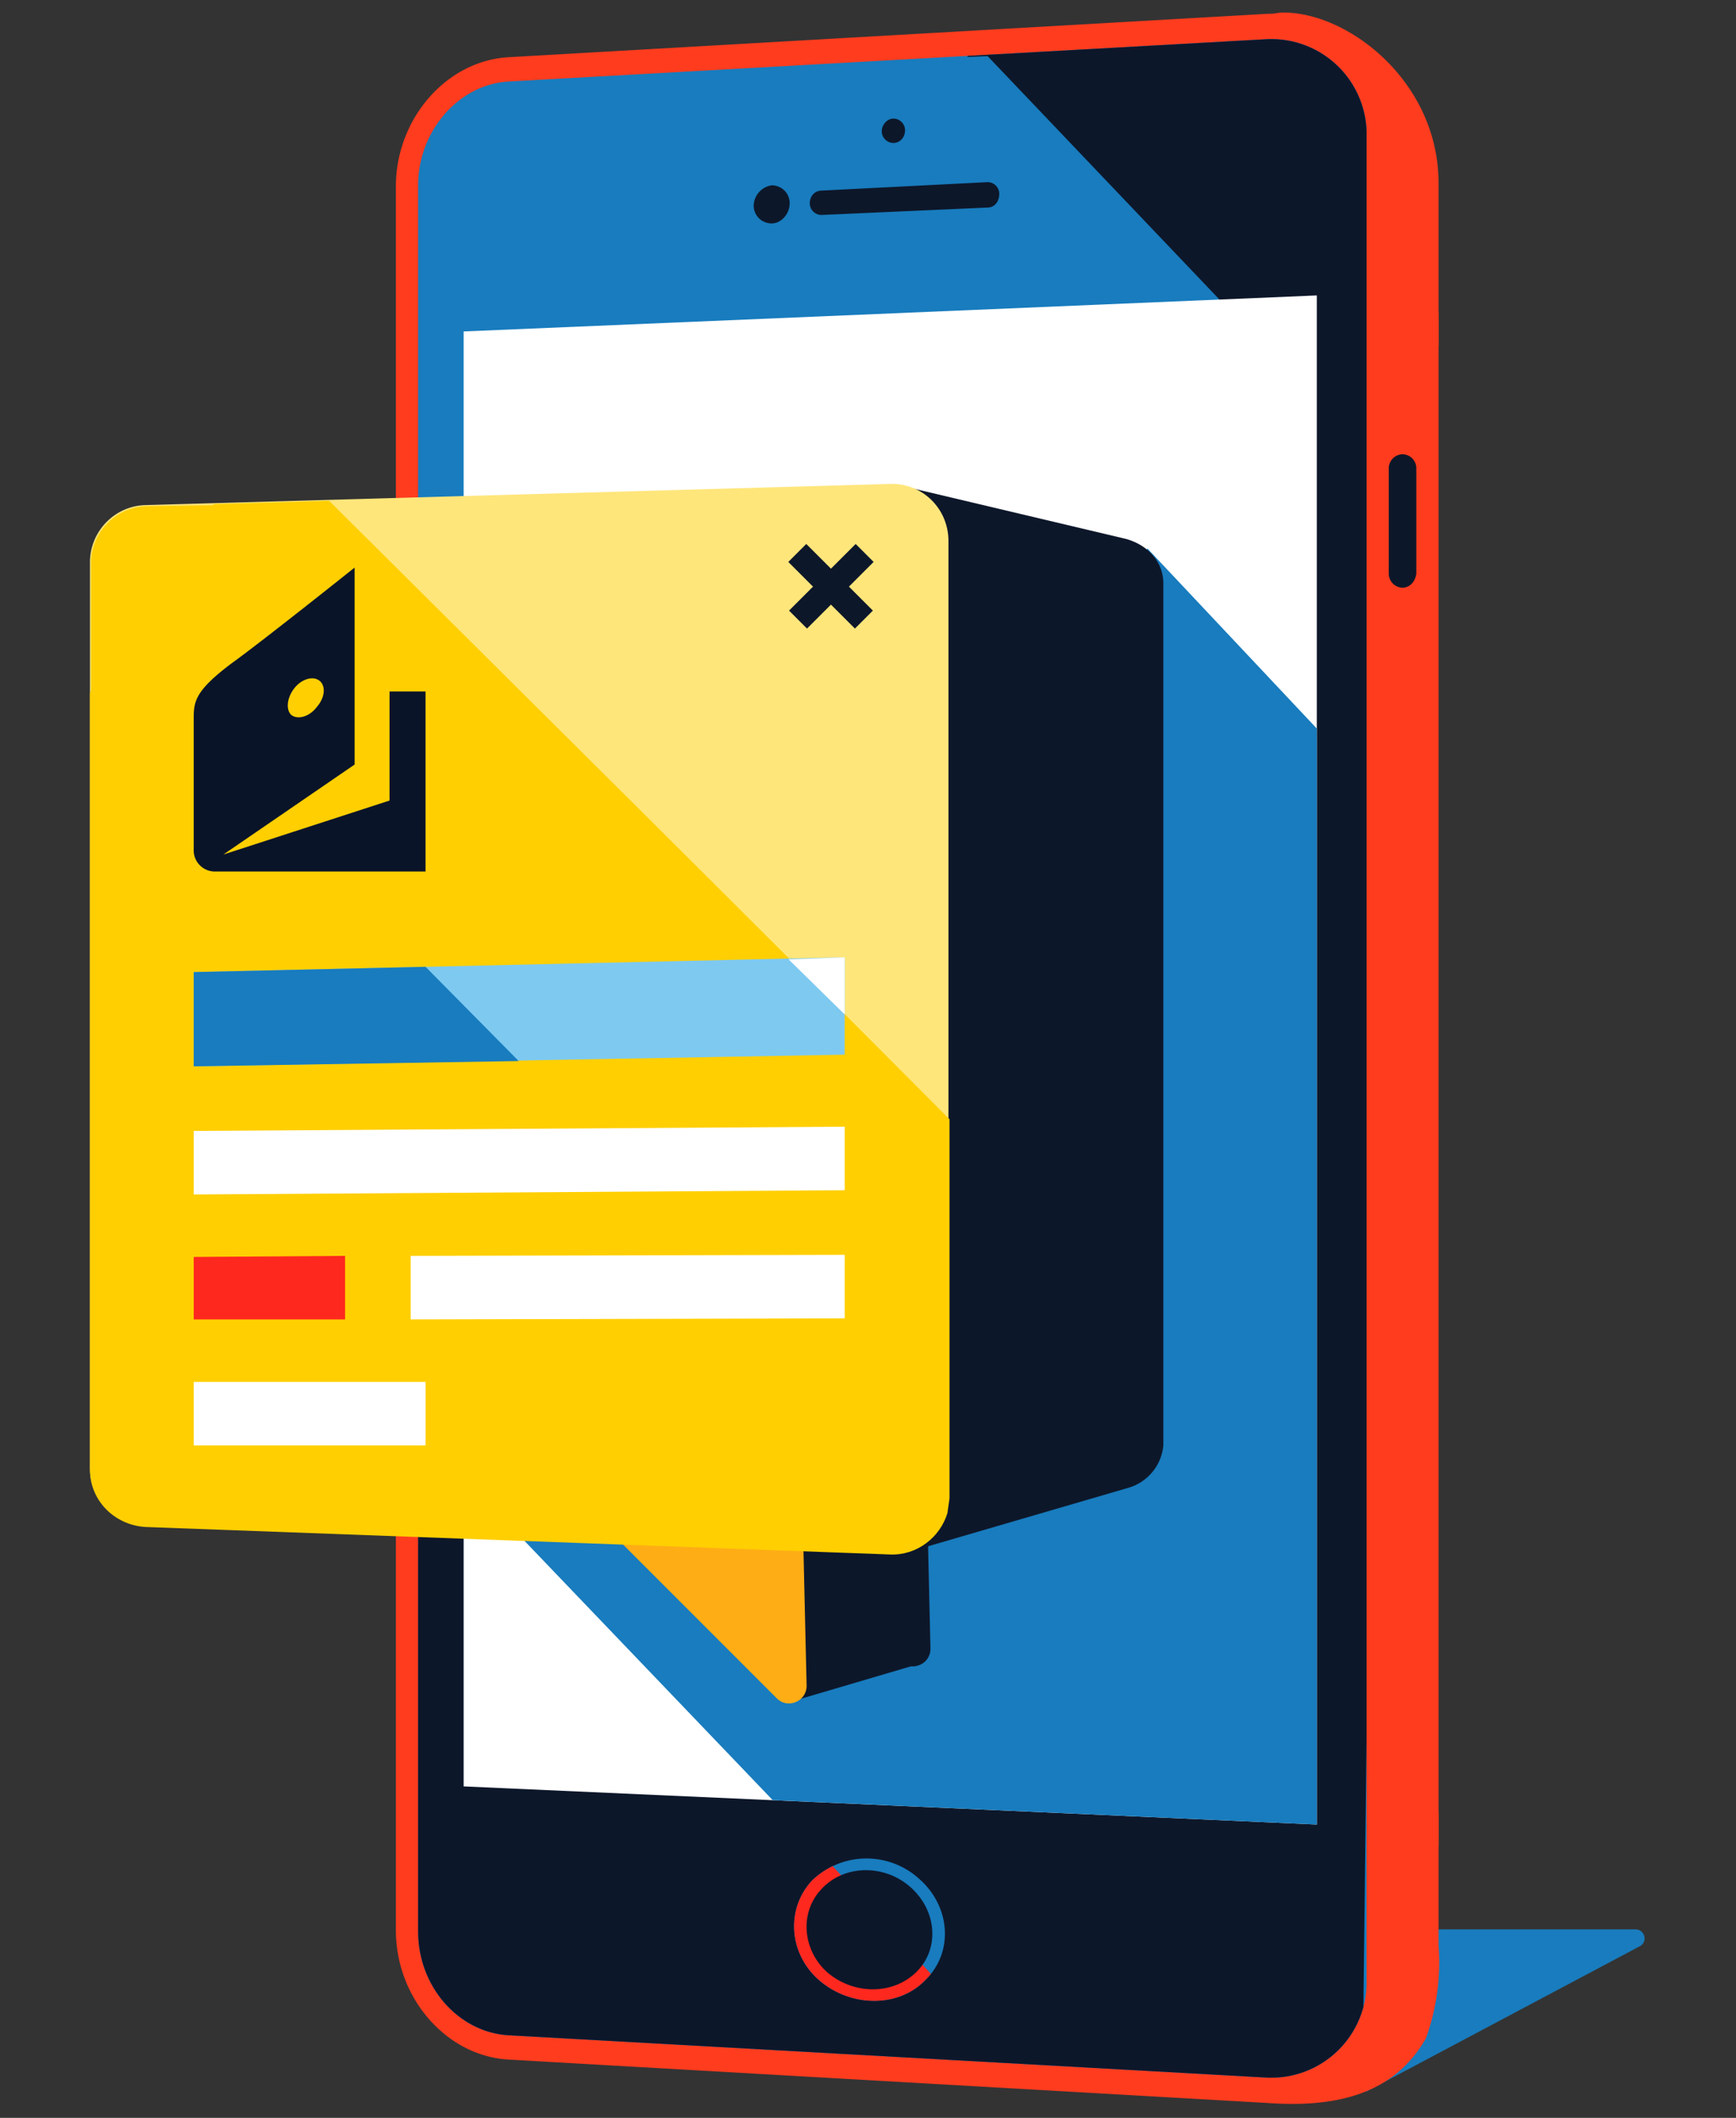<svg id="Слой_1" xmlns="http://www.w3.org/2000/svg" xmlns:xlink="http://www.w3.org/1999/xlink" viewBox="0 0 164 200"><rect x="0" y="0" width="164" height="200" fill="#333333" stroke="none"/><style>.st6{fill:#ffcf01}.st7{fill:#fff}.st18{fill:#0d172a}.st20{fill:#187cbe}</style><path class="st20" d="M129.1 197.5l25.8-13.7c.8-.4.5-1.6-.4-1.6H85.9l1.9 14 41.3 1.3z"/><defs><path id="XMLID_3_" d="M120.9 1.2l-.7.1h-.4L48.1 5.4c-5.9.3-10.7 5.8-10.7 12.2v164.7c0 6.4 4.8 11.9 10.7 12.2l71.7 4.1c7.1.5 12.1-1.2 14.9-6.1a21 21 0 0 0 1.2-8.8V17.3c0-9.8-8.9-16.4-15-16.1z"/></defs><use xlink:href="#XMLID_3_" overflow="visible" fill="#ff3c1e"/><clipPath id="XMLID_5_"><use xlink:href="#XMLID_3_" overflow="visible"/></clipPath><path d="M138.4 33.8s-5.2-2.5-7.5-2.5h-5v-3.8h3.8c4.4 0 8.8 3.8 8.8 3.8v2.5zm0 136.2s-5.2 2.5-7.5 2.5h-5v3.8h3.8c4.4 0 8.8-3.8 8.8-3.8V170z" clip-path="url(#XMLID_5_)" fill="#ff3c1e"/><defs><path id="SVGID_5_" d="M119.7 196.2l-71.7-4c-4.7-.3-8.5-4.6-8.5-9.8V17.5c0-5.1 3.8-9.5 8.5-9.8l71.7-4a9 9 0 0 1 9.4 9.3v174a9 9 0 0 1-9.4 9.2z"/></defs><use xlink:href="#SVGID_5_" overflow="visible" fill="#187cbe"/><clipPath id="SVGID_2_"><use xlink:href="#SVGID_5_" overflow="visible"/></clipPath><path clip-path="url(#SVGID_2_)" fill="#0d172a" d="M94.4-2L32.5 149.6l-1.4 49.2 97.5 7.5 2.5-210.1z"/><path class="st20" d="M115.5 86.4V28.6L93.3 5.3l-2.6.1-22.3 34.2 47.1 46.8z"/><path class="st7" d="M124.4 27.9l-80.6 3.4v137.4l80.6 3.6V68.8z"/><path class="st18" d="M93.3 19.6l-15.7.7c-.6 0-1.1-.5-1.1-1.1 0-.7.5-1.2 1.1-1.2l15.7-.8c.6 0 1.1.5 1.1 1.1 0 .8-.5 1.3-1.1 1.3zm-20.4 1.5c-.9 0-1.7-.7-1.7-1.7a2 2 0 0 1 1.7-1.9c.9 0 1.7.7 1.7 1.7s-.8 1.9-1.7 1.9zm11.5-7.6c-.6 0-1.1-.5-1.1-1.1 0-.6.5-1.2 1.1-1.2.6 0 1.1.5 1.1 1.1 0 .7-.5 1.2-1.1 1.2z"/><defs><path id="XMLID_2_" d="M86.8 177.4a7.4 7.4 0 0 0-10.1.2c-2.5 2.7-2.2 7 .8 9.5s7.5 2.5 10-.2c2.6-2.6 2.3-6.9-.7-9.5z"/></defs><use xlink:href="#XMLID_2_" overflow="visible" fill="#187cbe"/><clipPath id="XMLID_7_"><use xlink:href="#XMLID_2_" overflow="visible"/></clipPath><path clip-path="url(#XMLID_7_)" fill="#ff281e" d="M78 175.5l11.3 12.4-5 1.8-1.9 2.1-10.7-9.3z"/><path id="XMLID_1_" class="st18" d="M86 178.2c-2.5-2.2-6.3-2.1-8.4.2-2.1 2.2-1.8 5.8.6 7.9 2.5 2.1 6.2 2.1 8.4-.1s1.9-5.8-.6-8z"/><path class="st20" d="M48.1 144L73 170l51.4 2.3V68.8l-16-17z"/><path class="st18" d="M75.4 160.5l11.2-3.3-3.4-7.1-8.6-5.2z"/><path class="st18" d="M87.4 134.1l.5 21.6c0 1.5-1.8 2.2-2.8 1.2l-27.5-27.5 29.8 4.7z"/><path class="st18" d="M106.6 140.5l-20.9 6.1V46l20.7 4.9c2.1.6 3.5 2.2 3.5 4.2v81.4a4.6 4.6 0 0 1-3.3 4z"/><path d="M84.1 146.7l-70.4-2.6a5.4 5.4 0 0 1-5.2-5.4V53.1c0-2.9 2.3-5.3 5.2-5.4l70.4-2c3-.1 5.5 2.3 5.5 5.4v90.2c0 3.1-2.5 5.5-5.5 5.4z" fill="#ffe67b"/><path class="st18" d="M132.5 55.5c-.7 0-1.3-.6-1.3-1.3v-10c0-.7.6-1.3 1.3-1.3.7 0 1.3.6 1.3 1.3v10c-.1.7-.6 1.3-1.3 1.3z"/><path d="M75.7 137.6l.5 21.6c0 1.5-1.8 2.2-2.8 1.2l-27.5-27.5 29.8 4.7z" fill="#ffad15"/><path class="st6" d="M13.8 47.8a5.4 5.4 0 0 0-5.2 5.4v12.3l11.7-17.8-6.5.1z"/><path class="st6" d="M31.1 47.3h-.3l-10.6.3L8.5 65.4v73.4c0 2.9 2.3 5.2 5.2 5.4l70.4 2.6c2.5.1 4.7-1.6 5.4-3.9l.2-1.4v-35.8c-19.5-19.6-39.1-39-58.6-58.4z"/><path d="M36.8 65.4v10.2l-15.7 5.1 12.4-8.5V53.6s-8.9 7.1-11.7 9.1c-3.3 2.5-3.5 3.5-3.5 5.1v12.4a2 2 0 0 0 2.1 2.1h19.8v-17h-3.4zm-9-.4c.7-.9 1.8-1.2 2.4-.7.6.5.5 1.6-.3 2.5-.7.9-1.8 1.2-2.4.7-.5-.5-.4-1.6.3-2.5z" fill="#0a1428"/><path fill="#7ec9f0" d="M79.8 99.6l-61.5 1.1v-8.9l61.5-1.4z"/><path class="st7" d="M79.8 112.4l-61.5.4v-6l61.5-.4z"/><path fill="#ff281e" d="M32.6 124.6H18.3v-5.9l14.3-.1z"/><path class="st7" d="M40.2 136.5H18.3v-6h21.9zm39.6-12l-41 .1v-6l41-.1z"/><path transform="rotate(-45 78.5 55.4)" class="st18" d="M77.3 50.9h2.4v8.9h-2.4z"/><path transform="rotate(45 78.5 55.4)" class="st18" d="M77.3 50.9h2.4v8.9h-2.4z"/><path class="st20" d="M40.2 91.3l-21.9.5v8.9l30.7-.5z"/><path class="st7" d="M74.5 90.6l5.3-.2v5.4z"/></svg>

